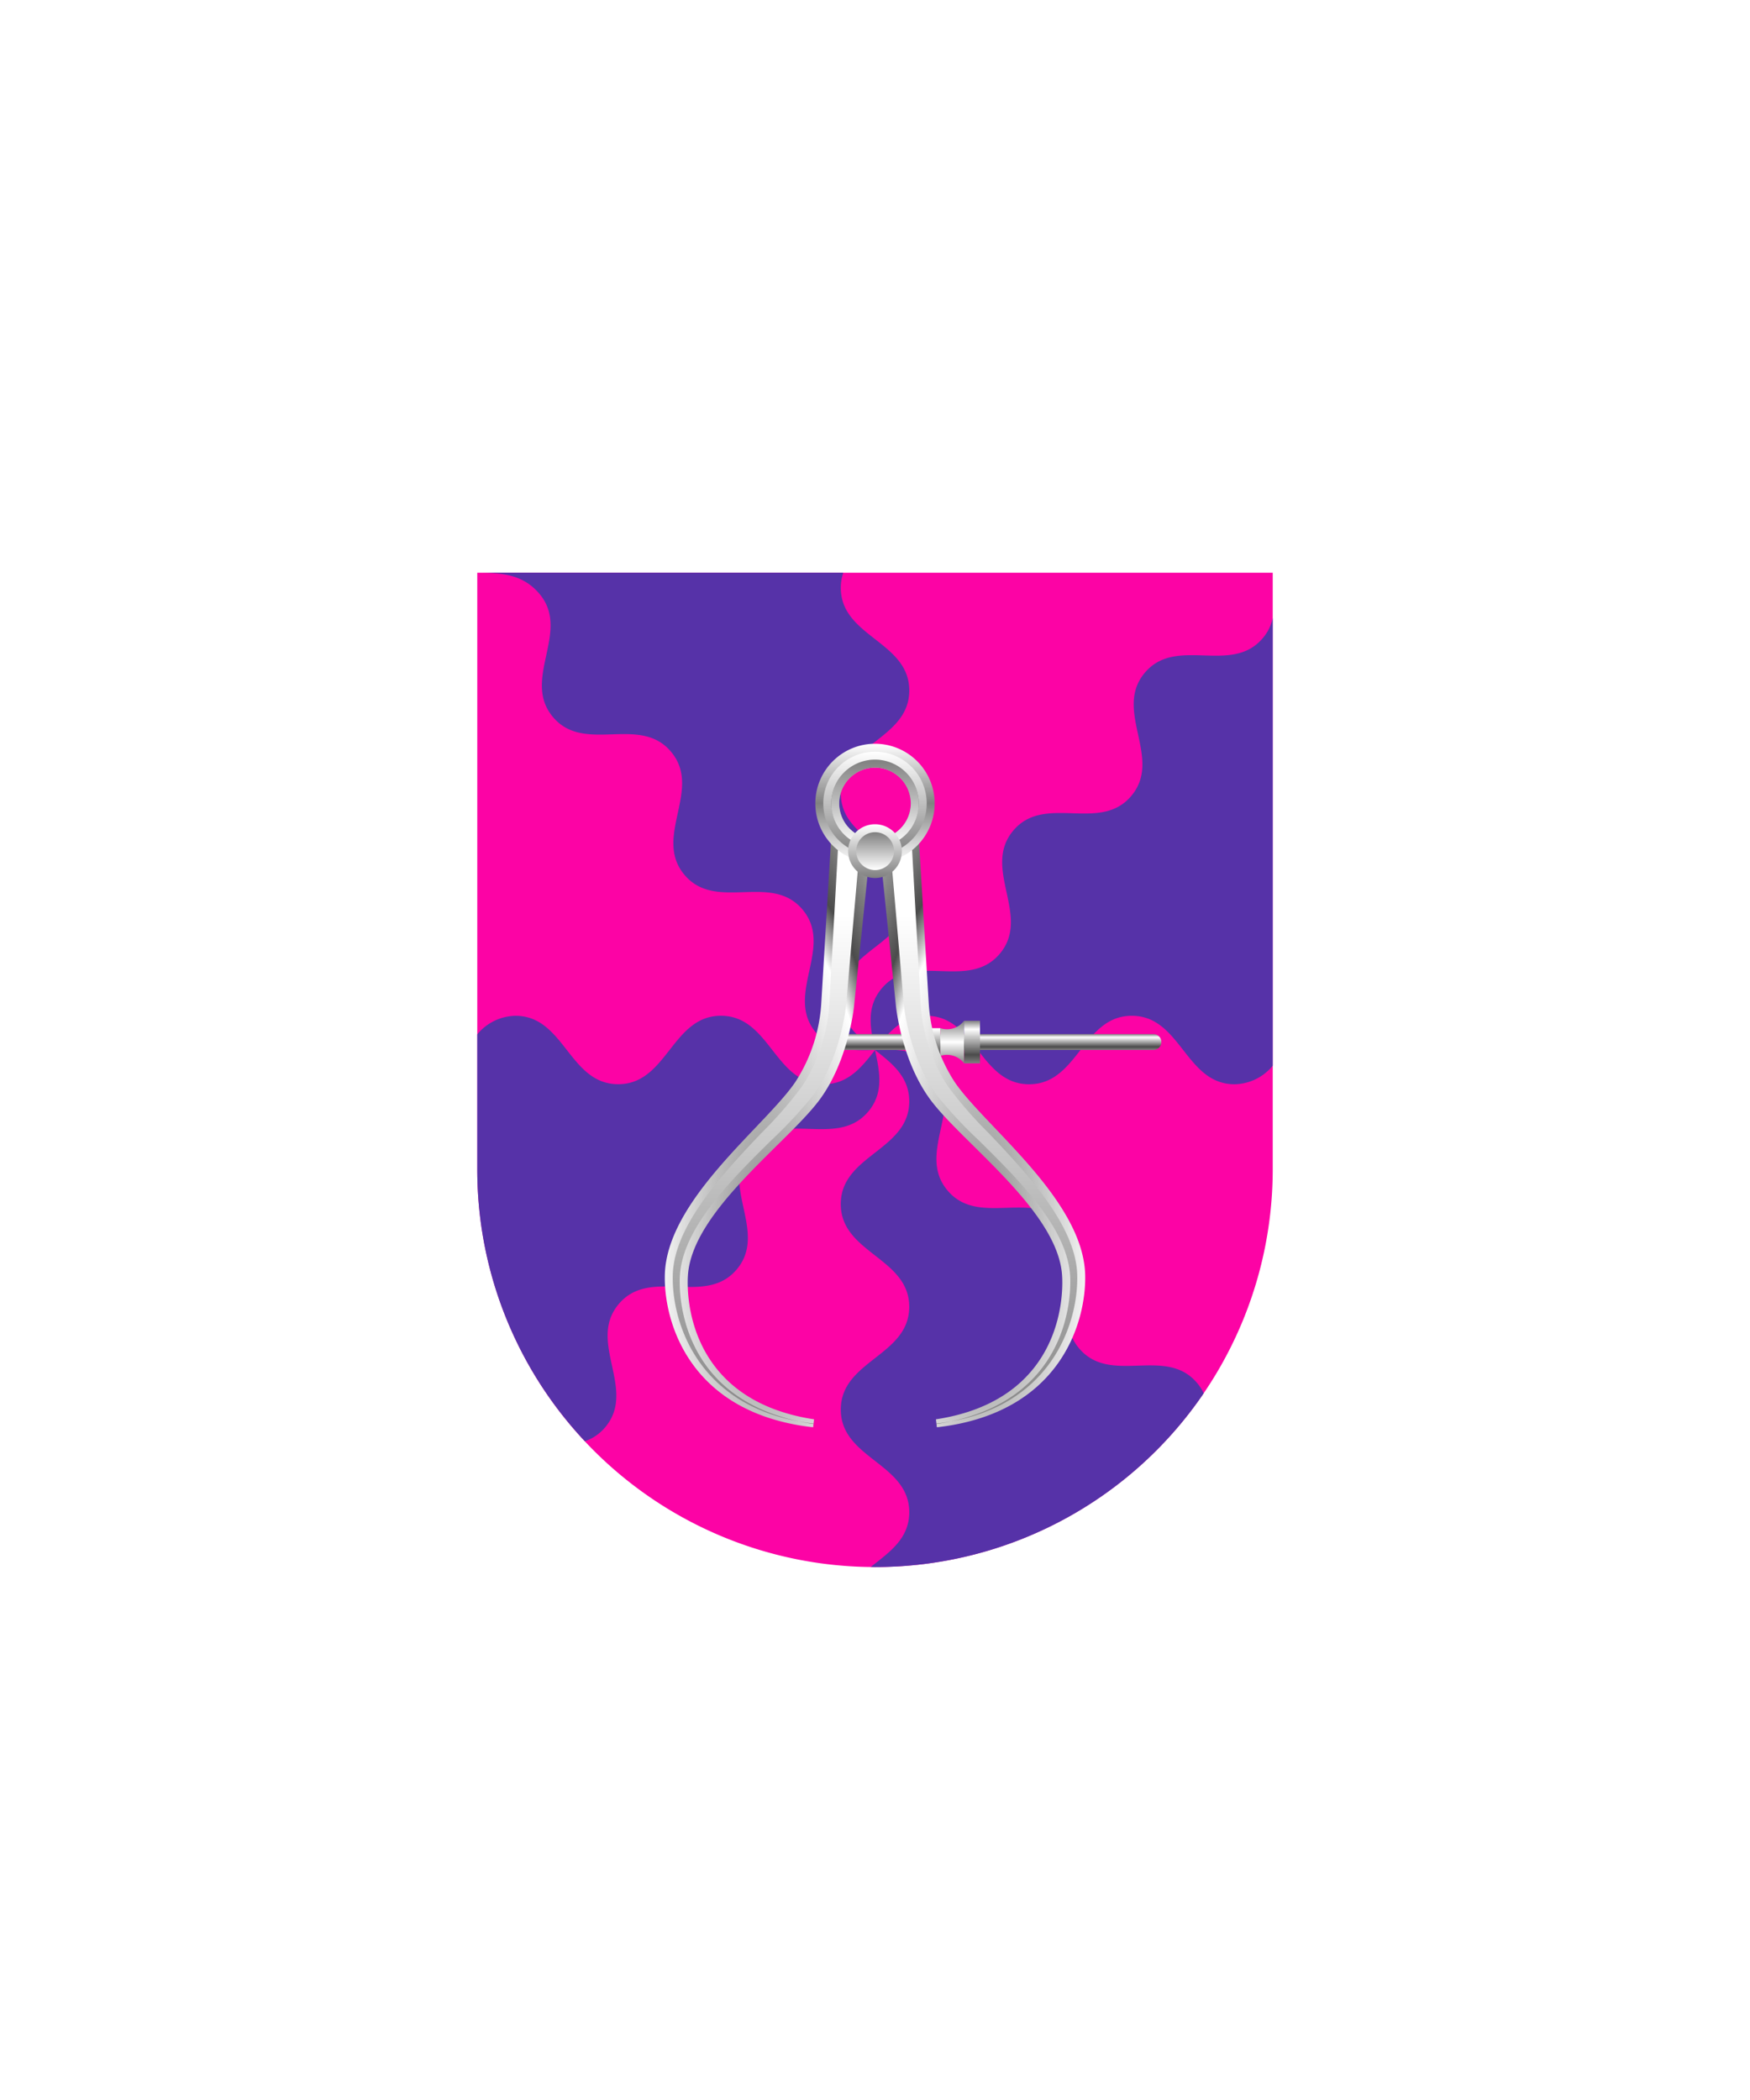<svg xmlns="http://www.w3.org/2000/svg" xmlns:xlink="http://www.w3.org/1999/xlink" viewBox="0 0 220 264"><path d="M60 72v75a50 50 0 0 0 50 50 50 50 0 0 0 50-50V72Z" fill="#fc03a5"/><path d="M110 132c-.576-2.671-1.152-5.341.827-7.716 3.958-4.749 10.922.34 14.88-4.409s-2.3-10.682 1.654-15.431c3.954-4.749 10.923.339 14.88-4.41 3.957-4.749-2.3-10.682 1.654-15.431 3.954-4.749 10.923.339 14.88-4.41A5.662 5.662 0 0 0 160 77.7v56.277a6.348 6.348 0 0 1-4.8 2.33c-6.182 0-6.732-8.608-12.913-8.608s-6.732 8.608-12.914 8.608c-6.182 0-6.731-8.608-12.914-8.608-3.093.001-4.776 2.149-6.459 4.301Zm-4.3-32.283c0-6.182 8.609-6.732 8.609-12.914 0-6.182-8.609-6.731-8.609-12.914a5.728 5.728 0 0 1 .314-1.889H60c3.068 0 5.765.192 7.84 2.682 3.957 4.749-2.3 10.683 1.653 15.432 3.953 4.749 10.923-.34 14.881 4.409s-2.3 10.683 1.653 15.432c3.953 4.749 10.923-.34 14.88 4.409 3.957 4.749-2.3 10.682 1.654 15.431 1.978 2.374 4.709 2.289 7.44 2.2-2.152-1.683-4.3-3.366-4.3-6.456 0-6.182 8.609-6.732 8.609-12.914 0-6.182-8.61-6.725-8.61-12.908Zm3.773 97.27c.177 0 .353.013.531.013a49.937 49.937 0 0 0 41.32-21.846 5.858 5.858 0 0 0-.812-1.268c-3.957-4.749-10.923.34-14.88-4.409-3.957-4.749 2.3-10.683-1.654-15.432-3.954-4.749-10.922.34-14.88-4.409s2.3-10.682-1.654-15.432c-1.979-2.374-4.709-2.289-7.44-2.2-1.683 2.152-3.366 4.3-6.456 4.3-6.182 0-6.731-8.608-12.913-8.608S83.9 136.3 77.717 136.3c-6.183 0-6.732-8.6-12.917-8.6a6.369 6.369 0 0 0-4.8 2.332V147a49.81 49.81 0 0 0 13.529 34.184 5.69 5.69 0 0 0 2.578-1.787c3.957-4.749-2.3-10.682 1.653-15.432s10.923.34 14.881-4.409-2.3-10.682 1.653-15.431c3.953-4.749 10.923.34 14.88-4.409 1.978-2.375 1.4-5.045.826-7.716 2.152 1.683 4.305 3.366 4.305 6.456 0 6.182-8.609 6.731-8.609 12.913s8.608 6.731 8.608 12.913-8.604 6.733-8.604 12.918 8.608 6.731 8.608 12.913c-.008 3.344-2.525 5.041-4.839 6.874h.004Z" fill="#5632a8"/><defs><radialGradient cx=".5" cy=".7" id="h17-a" r="1"><stop offset="0" stop-color="gray"/><stop offset="0.55" stop-color="#fff"/><stop offset="0.64" stop-color="#4b4b4b"/><stop offset="1" stop-color="#fff"/></radialGradient><linearGradient gradientTransform="matrix(1, 0, 0, -1, 0, 16459.63)" gradientUnits="userSpaceOnUse" id="h17-b" x1="12.74" x2="12.74" y1="16381.48" y2="16448.38"><stop offset="0" stop-color="gray"/><stop offset="1" stop-color="#fff"/></linearGradient><filter id="h17-c" name="shadow"><feDropShadow dx="0" dy="2" stdDeviation="0"/></filter><linearGradient gradientTransform="matrix(1, 0, 0, -1, 0, 264)" gradientUnits="userSpaceOnUse" id="h17-d" x1="126" x2="126" y1="132" y2="134"><stop offset="0" stop-color="gray"/><stop offset="0.2" stop-color="#4b4b4b"/><stop offset="0.8" stop-color="#fff"/><stop offset="1" stop-color="gray"/></linearGradient><linearGradient gradientTransform="matrix(1, 0, 0, -1, 0, 264)" gradientUnits="userSpaceOnUse" id="h17-e" x1="119.68" x2="119.68" y1="135.68" y2="130.32"><stop offset="0" stop-color="gray"/><stop offset="0.5" stop-color="#fff"/><stop offset="1" stop-color="gray"/></linearGradient><linearGradient gradientTransform="matrix(1, 0, 0, 1, 0, 0)" id="h17-f" x1="119.93" x2="119.93" xlink:href="#h17-d" y1="133.68" y2="128.32"/><linearGradient gradientTransform="matrix(1, 0, 0, -1, 0, 264)" gradientUnits="userSpaceOnUse" id="h17-g" x1="110" x2="110" y1="170.5" y2="155.5"><stop offset="0" stop-color="#fff"/><stop offset="0.5" stop-color="gray"/><stop offset="1" stop-color="#fff"/></linearGradient><linearGradient gradientTransform="matrix(1, 0, 0, -1, 0, 264)" gradientUnits="userSpaceOnUse" id="h17-h" x1="110" x2="110" y1="169.5" y2="156.5"><stop offset="0" stop-color="#fff"/><stop offset="1" stop-color="gray"/></linearGradient><linearGradient gradientTransform="matrix(1, 0, 0, -1, 0, 264)" id="h17-i" x1="110" x2="110" xlink:href="#h17-b" y1="168.5" y2="157.5"/><linearGradient id="h17-j" x1="110" x2="110" xlink:href="#h17-h" y1="160.38" y2="153.63"/><linearGradient gradientTransform="matrix(1, 0, 0, -1, 0, 264)" id="h17-k" x1="110" x2="110" xlink:href="#h17-b" y1="159.38" y2="154.63"/><symbol id="h17-l" viewBox="0 0 25.8 75.63"><path d="M25.8,3.12l-2,19.4c-.05.55-.79,7-4.27,11.78-4,5.49-16.14,14.08-16.63,22.22C2.72,59.23,3,72.17,18.76,74.58l-.12,1C3.07,73.83-.16,62.29,0,56.39c.26-9.47,12.7-18.72,16.42-24.24a20.45,20.45,0,0,0,3.25-9.95L21,0Z" fill="url(#h17-a)"/><path d="M18.69,75.11C4.37,73.46.83,62.58,1,56.41S7.25,43.73,12.13,38.6a52.3,52.3,0,0,0,5.13-5.89,21.31,21.31,0,0,0,3.42-10.46L21.87,1l2.62,1.87-1.7,19.61c0,.06-.62,6.49-4.08,11.28a54.78,54.78,0,0,1-5.38,5.79c-5.2,5.14-11.08,11-11.44,17-.1,1.62-.46,16,16.78,18.62Z" fill="url(#h17-b)"/></symbol></defs><g filter="url(#h17-c)"><path d="M145,132H106v-2h39a1,1,0,0,1,0,2Z" fill="url(#h17-d)"/><path d="M118.2,129.25v3.5a2.68,2.68,0,0,1,3,.93v-5.36A2.67,2.67,0,0,1,118.2,129.25Z" fill="url(#h17-e)"/><path d="M118.2,129.25v3.5l-1.48-3.5Zm3,4.43h2v-5.36h-2Z" fill="url(#h17-f)"/><use height="75.63" transform="translate(83.58 103.85)" width="25.8" xlink:href="#h17-l"/><use height="75.63" transform="matrix(-1, 0, 0, 1, 136.42, 103.85)" width="25.8" xlink:href="#h17-l"/><path d="M110,107a6,6,0,1,0-6-6A6,6,0,0,0,110,107Z" fill="none" stroke="url(#h17-g)" stroke-width="3"/><path d="M110,107a6,6,0,1,0-6-6A6,6,0,0,0,110,107Z" fill="none" stroke="url(#h17-h)"/><path d="M110,106a5,5,0,1,0-5-5A5,5,0,0,0,110,106Z" fill="none" stroke="url(#h17-i)"/><path d="M110,110.38a3.38,3.38,0,1,0-3.38-3.38A3.39,3.39,0,0,0,110,110.38Z" fill="url(#h17-j)"/><path d="M110,109.38a2.38,2.38,0,1,0-2.37-2.38A2.39,2.39,0,0,0,110,109.38Z" fill="url(#h17-k)"/></g></svg>